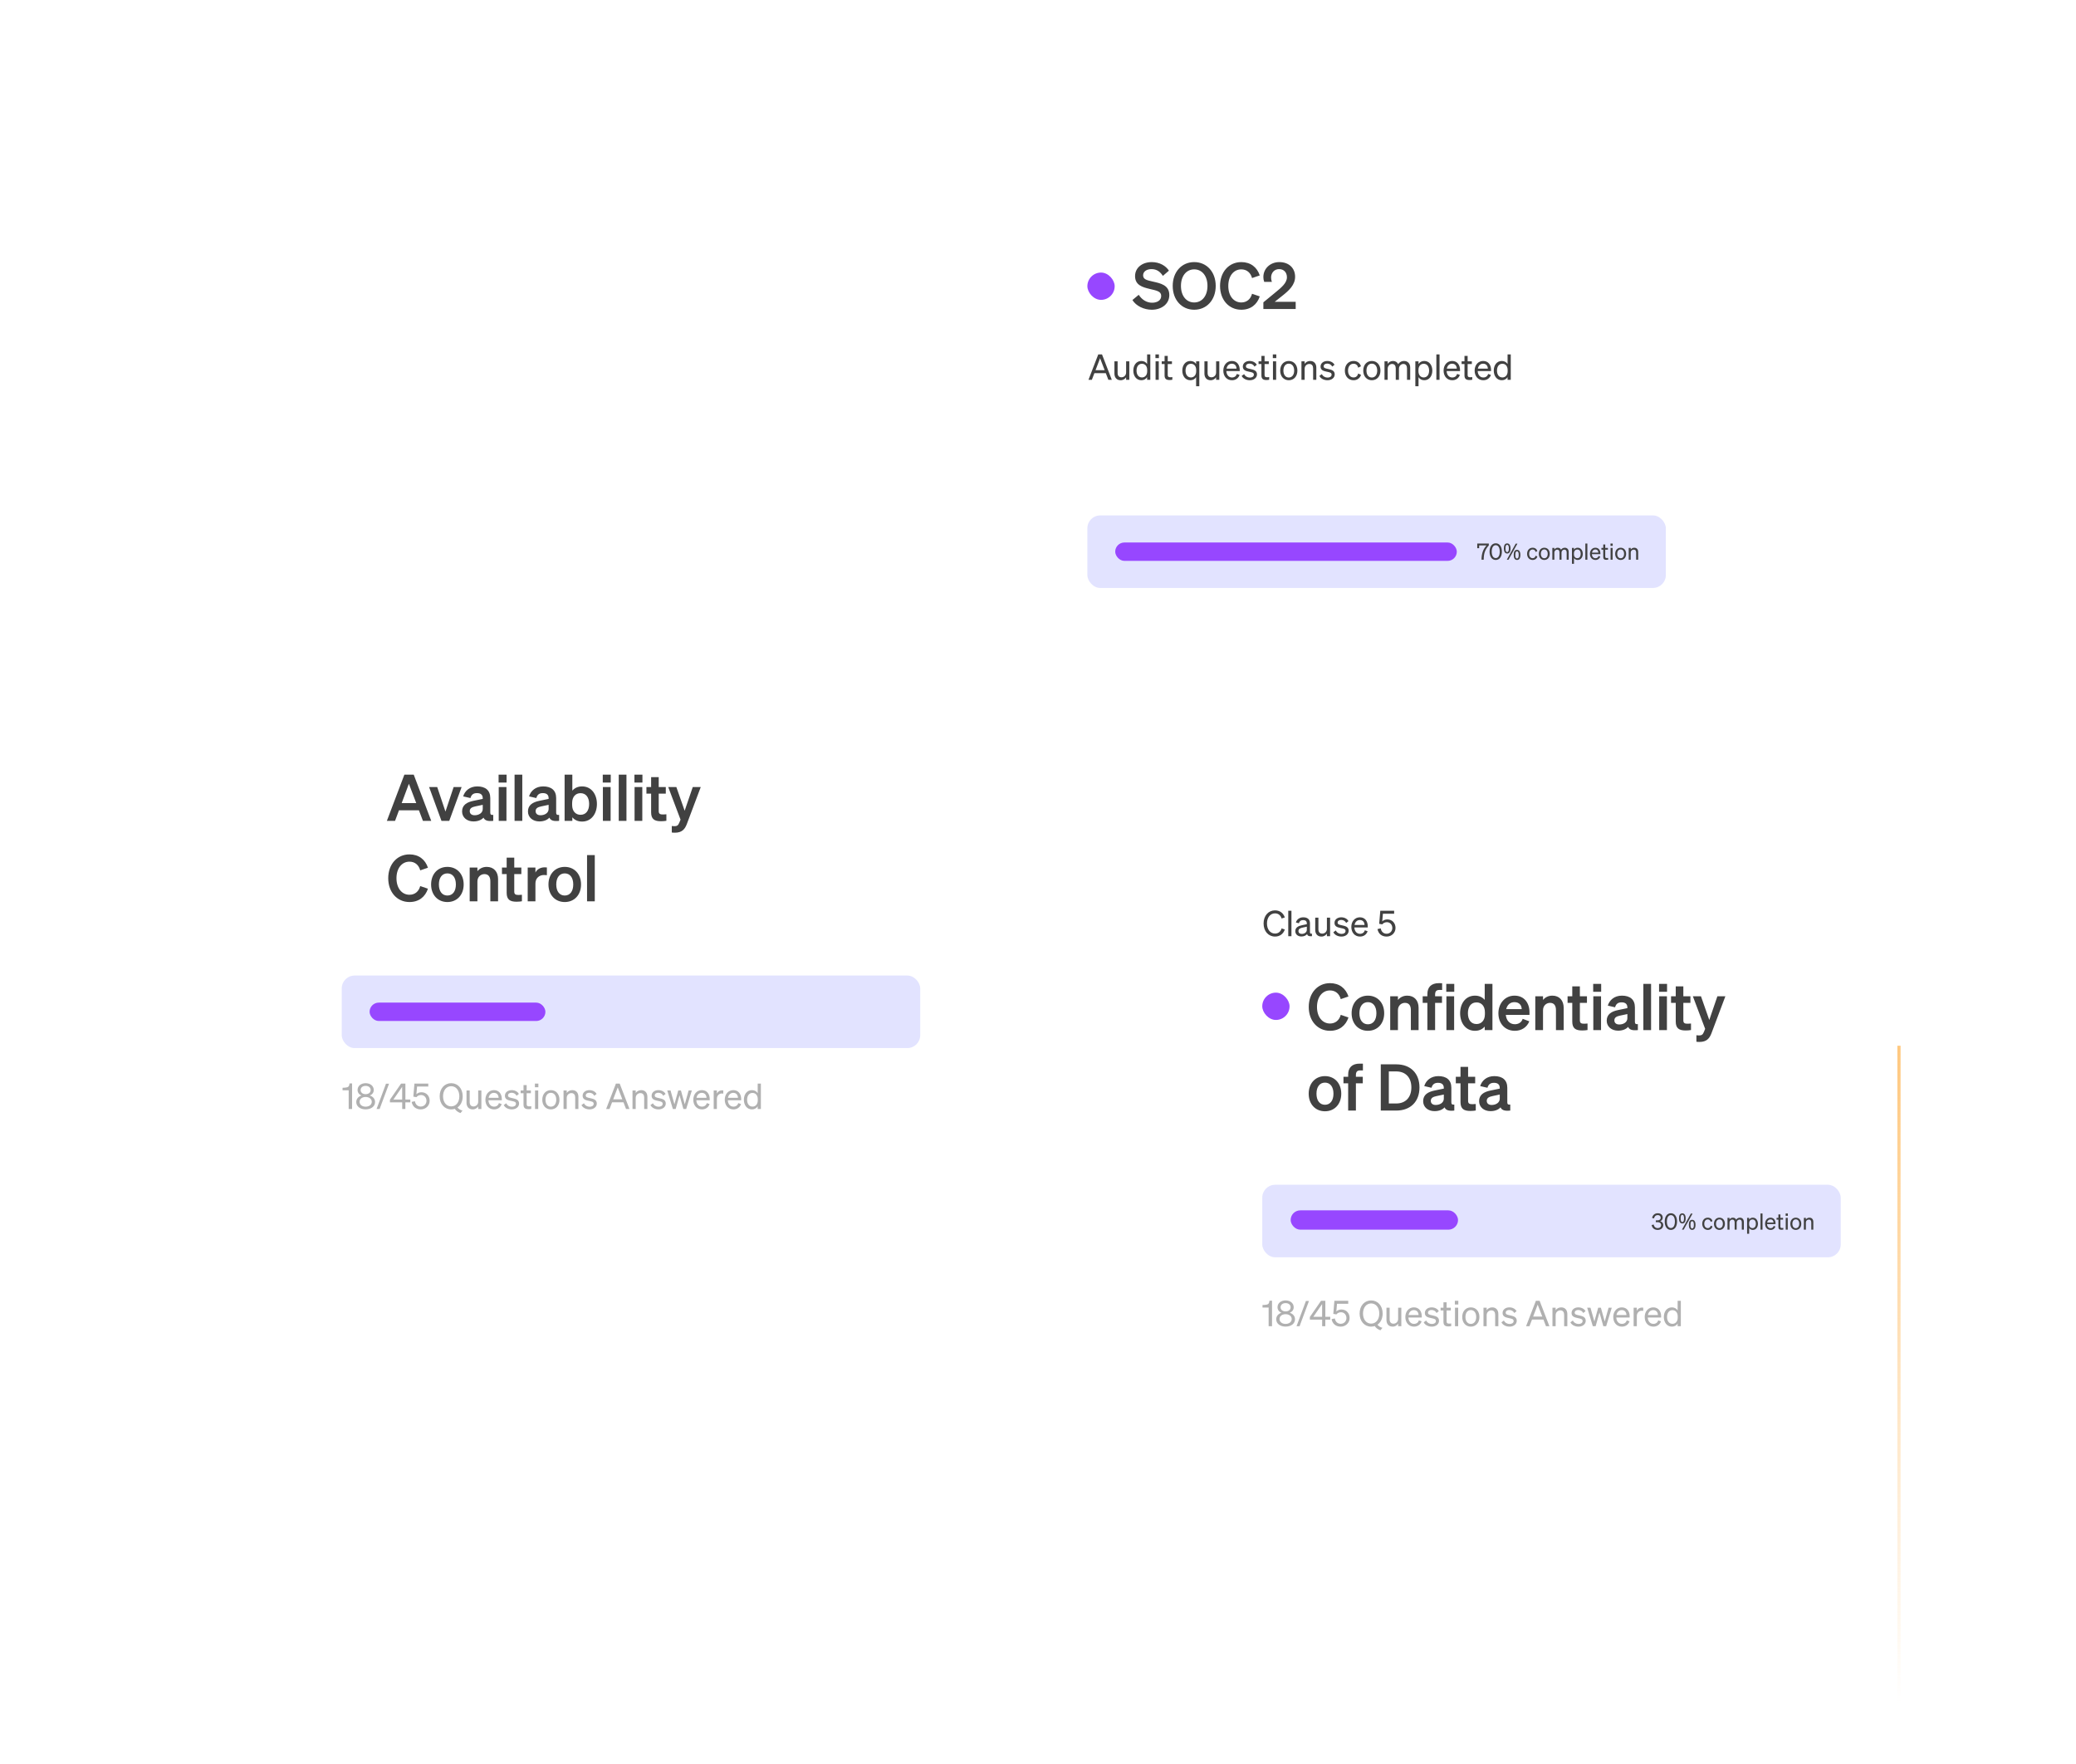 <svg width="645" height="548" viewBox="0 0 645 548" fill="none" xmlns="http://www.w3.org/2000/svg">
<g filter="url(#filter0_d_717_2976)">
<rect x="295" y="35.204" width="208.808" height="173.578" rx="16" fill="white" fill-opacity="0.84" shape-rendering="crispEdges"/>
</g>
<rect x="337.84" y="160.115" width="179.726" height="22.533" rx="4" fill="#E2E3FF"/>
<path d="M461.851 169.436H459.562V170.297H458.974V168.855H462.565V169.436C461.333 170.801 460.976 172.068 460.976 173.881H460.297C460.297 171.928 460.836 170.563 461.851 169.436ZM462.8 171.368C462.8 169.835 463.521 168.778 464.718 168.778C465.908 168.778 466.629 169.835 466.629 171.368C466.629 172.901 465.908 173.958 464.718 173.958C463.521 173.958 462.8 172.901 462.8 171.368ZM463.472 171.368C463.472 172.544 463.899 173.37 464.718 173.37C465.53 173.37 465.964 172.544 465.964 171.368C465.964 170.192 465.53 169.366 464.718 169.366C463.899 169.366 463.472 170.192 463.472 171.368ZM467.75 170.374C467.75 170.75 467.789 171.034 467.869 171.225C467.951 171.415 468.081 171.509 468.259 171.509C468.619 171.509 468.799 171.131 468.799 170.374C468.799 169.622 468.619 169.246 468.259 169.246C468.081 169.246 467.951 169.341 467.869 169.53C467.789 169.717 467.75 169.998 467.75 170.374ZM469.312 170.374C469.312 170.894 469.222 171.287 469.042 171.554C468.864 171.818 468.603 171.95 468.259 171.95C467.935 171.95 467.683 171.814 467.503 171.543C467.326 171.27 467.237 170.88 467.237 170.374C467.237 169.853 467.323 169.462 467.497 169.202C467.672 168.942 467.926 168.812 468.259 168.812C468.594 168.812 468.852 168.948 469.035 169.219C469.219 169.488 469.312 169.873 469.312 170.374ZM470.809 172.377C470.809 172.758 470.848 173.041 470.928 173.228C471.01 173.415 471.14 173.509 471.318 173.509C471.502 173.509 471.638 173.416 471.725 173.232C471.813 173.045 471.858 172.76 471.858 172.377C471.858 171.63 471.678 171.256 471.318 171.256C471.14 171.256 471.01 171.35 470.928 171.536C470.848 171.721 470.809 172.001 470.809 172.377ZM472.371 172.377C472.371 172.895 472.281 173.286 472.101 173.553C471.921 173.817 471.66 173.95 471.318 173.95C470.994 173.95 470.743 173.814 470.562 173.543C470.385 173.269 470.296 172.881 470.296 172.377C470.296 171.855 470.382 171.465 470.556 171.205C470.729 170.945 470.983 170.815 471.318 170.815C471.653 170.815 471.911 170.951 472.094 171.222C472.278 171.491 472.371 171.876 472.371 172.377ZM471.458 168.884L468.686 173.881H468.149L470.921 168.884H471.458ZM475.092 172.054C475.092 172.887 475.54 173.405 476.191 173.405C476.695 173.405 476.996 173.083 477.101 172.628L477.661 172.887C477.486 173.496 476.954 173.958 476.191 173.958C475.169 173.958 474.462 173.181 474.462 172.054C474.462 170.92 475.169 170.15 476.191 170.15C476.954 170.15 477.472 170.591 477.647 171.2L477.101 171.473C476.996 171.025 476.695 170.696 476.191 170.696C475.54 170.696 475.092 171.214 475.092 172.054ZM481.501 172.054C481.501 173.188 480.801 173.958 479.8 173.958C478.799 173.958 478.099 173.188 478.099 172.054C478.099 170.92 478.799 170.15 479.8 170.15C480.801 170.15 481.501 170.92 481.501 172.054ZM478.736 172.054C478.736 172.887 479.156 173.419 479.8 173.419C480.444 173.419 480.864 172.887 480.864 172.054C480.864 171.214 480.444 170.682 479.8 170.682C479.156 170.682 478.736 171.214 478.736 172.054ZM482.932 171.69V173.881H482.302V170.22H482.932V170.717C483.128 170.416 483.478 170.15 483.989 170.15C484.479 170.15 484.822 170.395 485.004 170.773C485.207 170.472 485.599 170.15 486.173 170.15C486.929 170.15 487.384 170.689 487.384 171.466V173.881H486.754V171.634C486.754 171.123 486.544 170.738 486.026 170.738C485.606 170.738 485.158 171.095 485.158 171.69V173.881H484.528V171.634C484.528 171.123 484.318 170.738 483.8 170.738C483.38 170.738 482.932 171.095 482.932 171.69ZM490.164 173.958C489.653 173.958 489.247 173.713 489.03 173.349V175.141H488.4V170.22H489.03V170.752C489.247 170.395 489.653 170.15 490.164 170.15C491.179 170.15 491.76 171.011 491.76 172.054C491.76 173.09 491.179 173.958 490.164 173.958ZM489.016 171.928V172.187C489.016 173.027 489.534 173.405 490.052 173.405C490.738 173.405 491.123 172.838 491.123 172.054C491.123 171.263 490.738 170.703 490.052 170.703C489.534 170.703 489.016 171.074 489.016 171.928ZM493.186 168.855V173.881H492.556V168.855H493.186ZM495.7 173.958C494.685 173.958 493.985 173.181 493.985 172.054C493.985 170.962 494.678 170.15 495.672 170.15C496.694 170.15 497.233 170.927 497.233 171.942V172.152H494.587C494.622 172.922 495.063 173.412 495.7 173.412C496.19 173.412 496.54 173.146 496.652 172.712L497.205 172.908C496.981 173.559 496.428 173.958 495.7 173.958ZM495.665 170.689C495.133 170.689 494.734 171.046 494.622 171.669H496.596C496.582 171.151 496.302 170.689 495.665 170.689ZM498.116 173.006V170.759H497.549V170.22H498.116V169.149H498.739V170.22H499.572V170.759H498.739V172.908C498.739 173.293 498.928 173.363 499.25 173.363C499.397 173.363 499.502 173.356 499.649 173.321V173.86C499.488 173.895 499.306 173.916 499.096 173.916C498.473 173.916 498.116 173.706 498.116 173.006ZM500.369 169.583V168.855H501.055V169.583H500.369ZM501.027 170.22V173.881H500.397V170.22H501.027ZM505.228 172.054C505.228 173.188 504.528 173.958 503.527 173.958C502.526 173.958 501.826 173.188 501.826 172.054C501.826 170.92 502.526 170.15 503.527 170.15C504.528 170.15 505.228 170.92 505.228 172.054ZM502.463 172.054C502.463 172.887 502.883 173.419 503.527 173.419C504.171 173.419 504.591 172.887 504.591 172.054C504.591 171.214 504.171 170.682 503.527 170.682C502.883 170.682 502.463 171.214 502.463 172.054ZM506.029 173.881V170.22H506.659V170.717C506.869 170.416 507.233 170.15 507.751 170.15C508.528 170.15 508.969 170.689 508.969 171.466V173.881H508.339V171.634C508.339 171.123 508.122 170.738 507.576 170.738C507.121 170.738 506.659 171.088 506.659 171.697V173.881H506.029Z" fill="#414141"/>
<rect x="346.492" y="168.526" width="106.129" height="5.71" rx="2.855" fill="#9747FF"/>
<rect x="337.84" y="84.671" width="8.481" height="8.481" rx="4.241" fill="#9747FF"/>
<path d="M351.837 93.2L353.798 91.58C354.798 93.14 356.298 94.04 357.938 94.04C359.558 94.04 360.778 93.3 360.778 91.92C360.778 90.46 359.278 90.26 357.138 89.74C354.978 89.22 352.658 88.58 352.658 85.78C352.658 83.12 354.938 81.42 357.838 81.42C360.298 81.42 362.217 82.58 363.178 84.08L361.298 85.7C360.498 84.46 359.438 83.6 357.758 83.6C356.218 83.6 355.158 84.38 355.158 85.52C355.158 86.78 356.258 87.04 358.198 87.48C360.518 88 363.298 88.54 363.298 91.66C363.298 94.48 360.818 96.22 357.858 96.22C355.398 96.22 352.958 95.04 351.837 93.2ZM364.354 88.82C364.354 84.46 367.154 81.42 371.034 81.42C374.914 81.42 377.714 84.46 377.714 88.82C377.714 93.18 374.914 96.22 371.034 96.22C367.154 96.22 364.354 93.18 364.354 88.82ZM375.154 88.82C375.154 85.7 373.454 83.68 371.034 83.68C368.614 83.68 366.914 85.7 366.914 88.82C366.914 91.94 368.614 93.96 371.034 93.96C373.454 93.96 375.154 91.94 375.154 88.82ZM381.621 88.82C381.621 91.92 383.301 93.96 385.661 93.96C387.341 93.96 388.561 92.94 389.001 91.26L391.401 92.08C390.561 94.62 388.561 96.22 385.661 96.22C381.841 96.22 379.061 93.18 379.061 88.82C379.061 84.46 381.841 81.42 385.661 81.42C388.561 81.42 390.561 83.02 391.401 85.56L389.001 86.38C388.561 84.7 387.341 83.68 385.661 83.68C383.301 83.68 381.621 85.72 381.621 88.82ZM392.521 93.92L396.121 90.96C398.081 89.36 399.841 87.94 399.841 86.14C399.841 84.66 398.921 83.6 397.401 83.6C395.901 83.6 394.921 84.78 394.921 86.2C394.921 86.66 395.001 87.12 395.161 87.56H392.781C392.581 86.98 392.521 86.6 392.521 86.06C392.521 83.36 394.741 81.42 397.461 81.42C400.461 81.42 402.381 83.28 402.381 85.98C402.381 88.52 400.461 90.26 398.441 91.86L396.041 93.76H402.561V96H392.521V93.92Z" fill="#414141"/>
<path d="M341.223 110.102H342.389L345.436 118H344.369L343.566 115.921H340.024L339.232 118H338.176L341.223 110.102ZM341.784 111.29L340.376 114.997H343.214L341.784 111.29ZM350.867 112.247V118H349.877V117.208C349.547 117.692 348.986 118.121 348.172 118.121C346.94 118.121 346.247 117.274 346.247 116.053V112.247H347.237V115.844C347.237 116.658 347.589 117.208 348.436 117.208C349.151 117.208 349.877 116.669 349.877 115.712V112.247H350.867ZM354.623 118.121C353.028 118.121 352.115 116.757 352.115 115.129C352.115 113.49 353.028 112.137 354.623 112.137C355.426 112.137 356.064 112.522 356.405 113.083V110.102H357.395V118H356.405V117.164C356.064 117.736 355.426 118.121 354.623 118.121ZM356.427 114.931C356.427 113.589 355.613 113.006 354.799 113.006C353.721 113.006 353.116 113.886 353.116 115.129C353.116 116.361 353.721 117.252 354.799 117.252C355.613 117.252 356.427 116.658 356.427 115.338V114.931ZM358.987 111.246V110.102H360.065V111.246H358.987ZM360.021 112.247V118H359.031V112.247H360.021ZM361.828 116.625V113.094H360.937V112.247H361.828V110.564H362.807V112.247H364.116V113.094H362.807V116.471C362.807 117.076 363.104 117.186 363.61 117.186C363.841 117.186 364.006 117.175 364.237 117.12V117.967C363.984 118.022 363.698 118.055 363.368 118.055C362.389 118.055 361.828 117.725 361.828 116.625ZM369.844 118.121C368.249 118.121 367.336 116.757 367.336 115.129C367.336 113.49 368.249 112.137 369.844 112.137C370.647 112.137 371.285 112.522 371.626 113.083V112.247H372.616V119.98H371.626V117.164C371.285 117.736 370.647 118.121 369.844 118.121ZM371.648 114.931C371.648 113.589 370.834 113.006 370.02 113.006C368.942 113.006 368.337 113.886 368.337 115.129C368.337 116.361 368.942 117.252 370.02 117.252C370.834 117.252 371.648 116.658 371.648 115.338V114.931ZM378.828 112.247V118H377.838V117.208C377.508 117.692 376.947 118.121 376.133 118.121C374.901 118.121 374.208 117.274 374.208 116.053V112.247H375.198V115.844C375.198 116.658 375.55 117.208 376.397 117.208C377.112 117.208 377.838 116.669 377.838 115.712V112.247H378.828ZM382.771 118.121C381.176 118.121 380.076 116.9 380.076 115.129C380.076 113.413 381.165 112.137 382.727 112.137C384.333 112.137 385.18 113.358 385.18 114.953V115.283H381.022C381.077 116.493 381.77 117.263 382.771 117.263C383.541 117.263 384.091 116.845 384.267 116.163L385.136 116.471C384.784 117.494 383.915 118.121 382.771 118.121ZM382.716 112.984C381.88 112.984 381.253 113.545 381.077 114.524H384.179C384.157 113.71 383.717 112.984 382.716 112.984ZM385.775 116.779L386.545 116.218C386.853 116.889 387.557 117.296 388.305 117.296C388.976 117.296 389.57 117.01 389.57 116.383C389.57 115.756 389.02 115.668 388.074 115.47C387.128 115.261 386.138 115.052 386.138 113.875C386.138 112.852 387.029 112.137 388.25 112.137C389.284 112.137 390.131 112.643 390.472 113.325L389.768 113.886C389.471 113.314 388.932 112.951 388.206 112.951C387.546 112.951 387.106 113.281 387.106 113.798C387.106 114.337 387.612 114.436 388.415 114.612C389.405 114.843 390.538 115.041 390.538 116.295C390.538 117.395 389.537 118.121 388.305 118.121C387.26 118.121 386.215 117.67 385.775 116.779ZM391.917 116.625V113.094H391.026V112.247H391.917V110.564H392.896V112.247H394.205V113.094H392.896V116.471C392.896 117.076 393.193 117.186 393.699 117.186C393.93 117.186 394.095 117.175 394.326 117.12V117.967C394.073 118.022 393.787 118.055 393.457 118.055C392.478 118.055 391.917 117.725 391.917 116.625ZM395.457 111.246V110.102H396.535V111.246H395.457ZM396.491 112.247V118H395.501V112.247H396.491ZM403.093 115.129C403.093 116.911 401.993 118.121 400.42 118.121C398.847 118.121 397.747 116.911 397.747 115.129C397.747 113.347 398.847 112.137 400.42 112.137C401.993 112.137 403.093 113.347 403.093 115.129ZM398.748 115.129C398.748 116.438 399.408 117.274 400.42 117.274C401.432 117.274 402.092 116.438 402.092 115.129C402.092 113.809 401.432 112.973 400.42 112.973C399.408 112.973 398.748 113.809 398.748 115.129ZM404.352 118V112.247H405.342V113.028C405.672 112.555 406.244 112.137 407.058 112.137C408.279 112.137 408.972 112.984 408.972 114.205V118H407.982V114.469C407.982 113.666 407.641 113.061 406.783 113.061C406.068 113.061 405.342 113.611 405.342 114.568V118H404.352ZM409.923 116.779L410.693 116.218C411.001 116.889 411.705 117.296 412.453 117.296C413.124 117.296 413.718 117.01 413.718 116.383C413.718 115.756 413.168 115.668 412.222 115.47C411.276 115.261 410.286 115.052 410.286 113.875C410.286 112.852 411.177 112.137 412.398 112.137C413.432 112.137 414.279 112.643 414.62 113.325L413.916 113.886C413.619 113.314 413.08 112.951 412.354 112.951C411.694 112.951 411.254 113.281 411.254 113.798C411.254 114.337 411.76 114.436 412.563 114.612C413.553 114.843 414.686 115.041 414.686 116.295C414.686 117.395 413.685 118.121 412.453 118.121C411.408 118.121 410.363 117.67 409.923 116.779ZM418.825 115.129C418.825 116.438 419.529 117.252 420.552 117.252C421.344 117.252 421.817 116.746 421.982 116.031L422.862 116.438C422.587 117.395 421.751 118.121 420.552 118.121C418.946 118.121 417.835 116.9 417.835 115.129C417.835 113.347 418.946 112.137 420.552 112.137C421.751 112.137 422.565 112.83 422.84 113.787L421.982 114.216C421.817 113.512 421.344 112.995 420.552 112.995C419.529 112.995 418.825 113.809 418.825 115.129ZM428.896 115.129C428.896 116.911 427.796 118.121 426.223 118.121C424.65 118.121 423.55 116.911 423.55 115.129C423.55 113.347 424.65 112.137 426.223 112.137C427.796 112.137 428.896 113.347 428.896 115.129ZM424.551 115.129C424.551 116.438 425.211 117.274 426.223 117.274C427.235 117.274 427.895 116.438 427.895 115.129C427.895 113.809 427.235 112.973 426.223 112.973C425.211 112.973 424.551 113.809 424.551 115.129ZM431.145 114.557V118H430.155V112.247H431.145V113.028C431.453 112.555 432.003 112.137 432.806 112.137C433.576 112.137 434.115 112.522 434.401 113.116C434.72 112.643 435.336 112.137 436.238 112.137C437.426 112.137 438.141 112.984 438.141 114.205V118H437.151V114.469C437.151 113.666 436.821 113.061 436.007 113.061C435.347 113.061 434.643 113.622 434.643 114.557V118H433.653V114.469C433.653 113.666 433.323 113.061 432.509 113.061C431.849 113.061 431.145 113.622 431.145 114.557ZM442.509 118.121C441.706 118.121 441.068 117.736 440.727 117.164V119.98H439.737V112.247H440.727V113.083C441.068 112.522 441.706 112.137 442.509 112.137C444.104 112.137 445.017 113.49 445.017 115.129C445.017 116.757 444.104 118.121 442.509 118.121ZM440.705 114.931V115.338C440.705 116.658 441.519 117.252 442.333 117.252C443.411 117.252 444.016 116.361 444.016 115.129C444.016 113.886 443.411 113.006 442.333 113.006C441.519 113.006 440.705 113.589 440.705 114.931ZM447.258 110.102V118H446.268V110.102H447.258ZM451.21 118.121C449.615 118.121 448.515 116.9 448.515 115.129C448.515 113.413 449.604 112.137 451.166 112.137C452.772 112.137 453.619 113.358 453.619 114.953V115.283H449.461C449.516 116.493 450.209 117.263 451.21 117.263C451.98 117.263 452.53 116.845 452.706 116.163L453.575 116.471C453.223 117.494 452.354 118.121 451.21 118.121ZM451.155 112.984C450.319 112.984 449.692 113.545 449.516 114.524H452.618C452.596 113.71 452.156 112.984 451.155 112.984ZM455.005 116.625V113.094H454.114V112.247H455.005V110.564H455.984V112.247H457.293V113.094H455.984V116.471C455.984 117.076 456.281 117.186 456.787 117.186C457.018 117.186 457.183 117.175 457.414 117.12V117.967C457.161 118.022 456.875 118.055 456.545 118.055C455.566 118.055 455.005 117.725 455.005 116.625ZM460.856 118.121C459.261 118.121 458.161 116.9 458.161 115.129C458.161 113.413 459.25 112.137 460.812 112.137C462.418 112.137 463.265 113.358 463.265 114.953V115.283H459.107C459.162 116.493 459.855 117.263 460.856 117.263C461.626 117.263 462.176 116.845 462.352 116.163L463.221 116.471C462.869 117.494 462 118.121 460.856 118.121ZM460.801 112.984C459.965 112.984 459.338 113.545 459.162 114.524H462.264C462.242 113.71 461.802 112.984 460.801 112.984ZM466.61 118.121C465.015 118.121 464.102 116.757 464.102 115.129C464.102 113.49 465.015 112.137 466.61 112.137C467.413 112.137 468.051 112.522 468.392 113.083V110.102H469.382V118H468.392V117.164C468.051 117.736 467.413 118.121 466.61 118.121ZM468.414 114.931C468.414 113.589 467.6 113.006 466.786 113.006C465.708 113.006 465.103 113.886 465.103 115.129C465.103 116.361 465.708 117.252 466.786 117.252C467.6 117.252 468.414 116.658 468.414 115.338V114.931Z" fill="#414141"/>
<g filter="url(#filter1_d_717_2976)">
<rect x="361" y="259" width="208.808" height="173.578" rx="16" fill="white" fill-opacity="0.84" shape-rendering="crispEdges"/>
</g>
<rect x="392.178" y="368.053" width="179.726" height="22.533" rx="4" fill="#E2E3FF"/>
<path d="M515.037 382.077C514.078 382.077 513.315 381.552 513.154 380.551L513.805 380.411C513.903 381.111 514.4 381.517 515.03 381.517C515.667 381.517 516.108 381.153 516.108 380.558C516.108 379.963 515.625 379.669 514.988 379.669H514.449V379.102H514.995C515.576 379.102 515.968 378.808 515.968 378.304C515.968 377.786 515.611 377.464 515.037 377.464C514.435 377.464 514.015 377.863 513.903 378.493L513.301 378.374C513.434 377.534 514.085 376.897 515.051 376.897C516.031 376.897 516.598 377.471 516.598 378.269C516.598 378.815 516.248 379.235 515.821 379.375C516.325 379.515 516.759 379.9 516.759 380.593C516.759 381.419 516.08 382.077 515.037 382.077ZM517.217 379.487C517.217 377.954 517.938 376.897 519.135 376.897C520.325 376.897 521.046 377.954 521.046 379.487C521.046 381.02 520.325 382.077 519.135 382.077C517.938 382.077 517.217 381.02 517.217 379.487ZM517.889 379.487C517.889 380.663 518.316 381.489 519.135 381.489C519.947 381.489 520.381 380.663 520.381 379.487C520.381 378.311 519.947 377.485 519.135 377.485C518.316 377.485 517.889 378.311 517.889 379.487ZM522.167 378.493C522.167 378.869 522.207 379.153 522.287 379.344C522.369 379.533 522.499 379.628 522.676 379.628C523.036 379.628 523.216 379.25 523.216 378.493C523.216 377.741 523.036 377.365 522.676 377.365C522.499 377.365 522.369 377.46 522.287 377.649C522.207 377.836 522.167 378.117 522.167 378.493ZM523.729 378.493C523.729 379.013 523.639 379.406 523.459 379.672C523.281 379.937 523.02 380.069 522.676 380.069C522.353 380.069 522.101 379.933 521.921 379.662C521.743 379.389 521.654 378.999 521.654 378.493C521.654 377.971 521.741 377.581 521.914 377.321C522.09 377.061 522.344 376.931 522.676 376.931C523.011 376.931 523.27 377.067 523.452 377.338C523.637 377.607 523.729 377.992 523.729 378.493ZM525.226 380.496C525.226 380.877 525.266 381.16 525.346 381.347C525.428 381.534 525.558 381.627 525.735 381.627C525.92 381.627 526.056 381.535 526.142 381.351C526.231 381.164 526.275 380.879 526.275 380.496C526.275 379.749 526.095 379.375 525.735 379.375C525.558 379.375 525.428 379.468 525.346 379.655C525.266 379.84 525.226 380.12 525.226 380.496ZM526.788 380.496C526.788 381.013 526.698 381.405 526.518 381.672C526.338 381.936 526.077 382.068 525.735 382.068C525.412 382.068 525.16 381.933 524.98 381.662C524.802 381.388 524.713 381 524.713 380.496C524.713 379.974 524.8 379.583 524.973 379.324C525.146 379.064 525.4 378.934 525.735 378.934C526.07 378.934 526.329 379.07 526.511 379.341C526.696 379.61 526.788 379.995 526.788 380.496ZM525.875 377.003L523.104 382H522.567L525.339 377.003H525.875ZM529.509 380.173C529.509 381.006 529.957 381.524 530.608 381.524C531.112 381.524 531.413 381.202 531.518 380.747L532.078 381.006C531.903 381.615 531.371 382.077 530.608 382.077C529.586 382.077 528.879 381.3 528.879 380.173C528.879 379.039 529.586 378.269 530.608 378.269C531.371 378.269 531.889 378.71 532.064 379.319L531.518 379.592C531.413 379.144 531.112 378.815 530.608 378.815C529.957 378.815 529.509 379.333 529.509 380.173ZM535.918 380.173C535.918 381.307 535.218 382.077 534.217 382.077C533.216 382.077 532.516 381.307 532.516 380.173C532.516 379.039 533.216 378.269 534.217 378.269C535.218 378.269 535.918 379.039 535.918 380.173ZM533.153 380.173C533.153 381.006 533.573 381.538 534.217 381.538C534.861 381.538 535.281 381.006 535.281 380.173C535.281 379.333 534.861 378.801 534.217 378.801C533.573 378.801 533.153 379.333 533.153 380.173ZM537.349 379.809V382H536.719V378.339H537.349V378.836C537.545 378.535 537.895 378.269 538.406 378.269C538.896 378.269 539.239 378.514 539.421 378.892C539.624 378.591 540.016 378.269 540.59 378.269C541.346 378.269 541.801 378.808 541.801 379.585V382H541.171V379.753C541.171 379.242 540.961 378.857 540.443 378.857C540.023 378.857 539.575 379.214 539.575 379.809V382H538.945V379.753C538.945 379.242 538.735 378.857 538.217 378.857C537.797 378.857 537.349 379.214 537.349 379.809ZM544.581 382.077C544.07 382.077 543.664 381.832 543.447 381.468V383.26H542.817V378.339H543.447V378.871C543.664 378.514 544.07 378.269 544.581 378.269C545.596 378.269 546.177 379.13 546.177 380.173C546.177 381.209 545.596 382.077 544.581 382.077ZM543.433 380.047V380.306C543.433 381.146 543.951 381.524 544.469 381.524C545.155 381.524 545.54 380.957 545.54 380.173C545.54 379.382 545.155 378.822 544.469 378.822C543.951 378.822 543.433 379.193 543.433 380.047ZM547.603 376.974V382H546.973V376.974H547.603ZM550.118 382.077C549.103 382.077 548.403 381.3 548.403 380.173C548.403 379.081 549.096 378.269 550.09 378.269C551.112 378.269 551.651 379.046 551.651 380.061V380.271H549.005C549.04 381.041 549.481 381.531 550.118 381.531C550.608 381.531 550.958 381.265 551.07 380.831L551.623 381.027C551.399 381.678 550.846 382.077 550.118 382.077ZM550.083 378.808C549.551 378.808 549.152 379.165 549.04 379.788H551.014C551 379.27 550.72 378.808 550.083 378.808ZM552.533 381.125V378.878H551.966V378.339H552.533V377.268H553.156V378.339H553.989V378.878H553.156V381.027C553.156 381.412 553.345 381.482 553.667 381.482C553.814 381.482 553.919 381.475 554.066 381.44V381.979C553.905 382.014 553.723 382.035 553.513 382.035C552.89 382.035 552.533 381.825 552.533 381.125ZM554.786 377.702V376.974H555.472V377.702H554.786ZM555.444 378.339V382H554.814V378.339H555.444ZM559.646 380.173C559.646 381.307 558.946 382.077 557.945 382.077C556.944 382.077 556.244 381.307 556.244 380.173C556.244 379.039 556.944 378.269 557.945 378.269C558.946 378.269 559.646 379.039 559.646 380.173ZM556.881 380.173C556.881 381.006 557.301 381.538 557.945 381.538C558.589 381.538 559.009 381.006 559.009 380.173C559.009 379.333 558.589 378.801 557.945 378.801C557.301 378.801 556.881 379.333 556.881 380.173ZM560.447 382V378.339H561.077V378.836C561.287 378.535 561.651 378.269 562.169 378.269C562.946 378.269 563.387 378.808 563.387 379.585V382H562.757V379.753C562.757 379.242 562.54 378.857 561.994 378.857C561.539 378.857 561.077 379.207 561.077 379.816V382H560.447Z" fill="#414141"/>
<rect x="401" y="376" width="52" height="6" rx="3" fill="#9747FF"/>
<rect x="392.178" y="308.367" width="8.481" height="8.481" rx="4.241" fill="#9747FF"/>
<path d="M409.18 312.82C409.18 315.92 410.86 317.96 413.22 317.96C414.9 317.96 416.12 316.94 416.56 315.26L418.96 316.08C418.12 318.62 416.12 320.22 413.22 320.22C409.4 320.22 406.62 317.18 406.62 312.82C406.62 308.46 409.4 305.42 413.22 305.42C416.12 305.42 418.12 307.02 418.96 309.56L416.56 310.38C416.12 308.7 414.9 307.68 413.22 307.68C410.86 307.68 409.18 309.72 409.18 312.82ZM430.06 314.76C430.06 318.02 427.96 320.22 425 320.22C422.04 320.22 419.94 318.02 419.94 314.76C419.94 311.5 422.04 309.3 425 309.3C427.96 309.3 430.06 311.5 430.06 314.76ZM422.36 314.76C422.36 316.9 423.38 318.2 425 318.2C426.62 318.2 427.64 316.9 427.64 314.76C427.64 312.62 426.62 311.32 425 311.32C423.38 311.32 422.36 312.62 422.36 314.76ZM431.928 320V309.5H434.328V310.62C434.928 309.92 435.868 309.3 437.228 309.3C439.428 309.3 440.748 310.82 440.748 313.08V320H438.348V313.78C438.348 312.48 437.828 311.54 436.508 311.54C435.428 311.54 434.328 312.34 434.328 313.84V320H431.928ZM448.058 305.44V307.54C447.778 307.52 447.638 307.52 447.338 307.52C446.398 307.52 445.878 307.8 445.878 309V309.5H448.018V311.54H445.878V320H443.478V311.54H442.018V309.5H443.478V308.82C443.478 306.64 444.698 305.42 447.058 305.42C447.438 305.42 447.618 305.42 448.058 305.44ZM449.349 308.1V305.64H451.829V308.1H449.349ZM451.789 309.5V320H449.389V309.5H451.789ZM458.271 320.22C455.331 320.22 453.651 317.74 453.651 314.76C453.651 311.78 455.331 309.3 458.271 309.3C459.631 309.3 460.631 309.84 461.291 310.62V305.64H463.691V320H461.291V318.9C460.631 319.68 459.631 320.22 458.271 320.22ZM461.351 314.46C461.351 312.48 460.231 311.4 458.751 311.4C457.011 311.4 456.071 312.76 456.071 314.76C456.071 316.76 457.011 318.12 458.751 318.12C460.231 318.12 461.351 317.02 461.351 315.08V314.46ZM470.645 320.22C467.645 320.22 465.545 318 465.545 314.76C465.545 311.68 467.625 309.3 470.545 309.3C473.585 309.3 475.205 311.6 475.205 314.48V315.28H467.845C468.025 317.08 469.105 318.18 470.645 318.18C471.825 318.18 472.765 317.58 473.085 316.5L475.145 317.28C474.405 319.12 472.745 320.22 470.645 320.22ZM470.525 311.32C469.285 311.32 468.325 312.06 467.965 313.48H472.785C472.765 312.32 472.045 311.32 470.525 311.32ZM477.006 320V309.5H479.406V310.62C480.006 309.92 480.946 309.3 482.306 309.3C484.506 309.3 485.826 310.82 485.826 313.08V320H483.426V313.78C483.426 312.48 482.906 311.54 481.586 311.54C480.506 311.54 479.406 312.34 479.406 313.84V320H477.006ZM488.496 317.36V311.54H487.036V309.5H488.496V306.42H490.856V309.5H493.056V311.54H490.856V316.98C490.856 317.92 491.396 318.02 492.256 318.02C492.656 318.02 492.876 318 493.236 317.96V319.98C492.796 320.06 492.196 320.12 491.576 320.12C489.576 320.12 488.496 319.5 488.496 317.36ZM494.993 308.1V305.64H497.473V308.1H494.993ZM497.433 309.5V320H495.033V309.5H497.433ZM502.735 320.18C500.735 320.18 499.195 318.96 499.195 317.08C499.195 315.08 500.695 314.2 502.715 313.78L505.615 313.18V313C505.615 312 505.095 311.38 503.815 311.38C502.675 311.38 502.075 311.9 501.795 312.92L499.535 312.4C500.055 310.66 501.595 309.3 503.915 309.3C506.435 309.3 507.955 310.5 507.955 312.92V317.44C507.955 318.04 508.215 318.22 508.875 318.14V320C507.135 320.2 506.215 319.86 505.855 319C505.195 319.74 504.095 320.18 502.735 320.18ZM505.615 316.3V315.02L503.355 315.5C502.335 315.72 501.575 316.04 501.575 316.98C501.575 317.8 502.175 318.26 503.095 318.26C504.375 318.26 505.615 317.58 505.615 316.3ZM512.98 305.64V320H510.58V305.64H512.98ZM515.462 308.1V305.64H517.942V308.1H515.462ZM517.902 309.5V320H515.502V309.5H517.902ZM520.644 317.36V311.54H519.184V309.5H520.644V306.42H523.004V309.5H525.204V311.54H523.004V316.98C523.004 317.92 523.544 318.02 524.404 318.02C524.804 318.02 525.024 318 525.384 317.96V319.98C524.944 320.06 524.344 320.12 523.724 320.12C521.724 320.12 520.644 319.5 520.644 317.36ZM531.742 320.98C531.142 322.58 530.222 323.68 528.042 323.68C527.542 323.68 527.402 323.66 527.062 323.62V321.6C527.382 321.64 527.562 321.66 527.862 321.66C528.662 321.66 529.042 321.44 529.382 320.6L529.782 319.62L525.962 309.5H528.482L531.062 316.86L533.582 309.5H536.062L531.742 320.98ZM416.72 339.76C416.72 343.02 414.62 345.22 411.66 345.22C408.7 345.22 406.6 343.02 406.6 339.76C406.6 336.5 408.7 334.3 411.66 334.3C414.62 334.3 416.72 336.5 416.72 339.76ZM409.02 339.76C409.02 341.9 410.04 343.2 411.66 343.2C413.28 343.2 414.3 341.9 414.3 339.76C414.3 337.62 413.28 336.32 411.66 336.32C410.04 336.32 409.02 337.62 409.02 339.76ZM423.448 330.44V332.54C423.168 332.52 423.028 332.52 422.728 332.52C421.788 332.52 421.268 332.8 421.268 334V334.5H423.408V336.54H421.268V345H418.868V336.54H417.408V334.5H418.868V333.82C418.868 331.64 420.088 330.42 422.448 330.42C422.828 330.42 423.008 330.42 423.448 330.44ZM429.001 345V330.64H433.801C438.261 330.64 441.021 333.44 441.021 337.82C441.021 342.2 438.261 345 433.801 345H429.001ZM431.501 342.8H433.801C436.761 342.8 438.501 340.84 438.501 337.82C438.501 334.78 436.761 332.84 433.781 332.84H431.501V342.8ZM445.704 345.18C443.704 345.18 442.164 343.96 442.164 342.08C442.164 340.08 443.664 339.2 445.684 338.78L448.584 338.18V338C448.584 337 448.064 336.38 446.784 336.38C445.644 336.38 445.044 336.9 444.764 337.92L442.504 337.4C443.024 335.66 444.564 334.3 446.884 334.3C449.404 334.3 450.924 335.5 450.924 337.92V342.44C450.924 343.04 451.184 343.22 451.844 343.14V345C450.104 345.2 449.184 344.86 448.824 344C448.164 344.74 447.064 345.18 445.704 345.18ZM448.584 341.3V340.02L446.324 340.5C445.304 340.72 444.544 341.04 444.544 341.98C444.544 342.8 445.144 343.26 446.064 343.26C447.344 343.26 448.584 342.58 448.584 341.3ZM453.769 342.36V336.54H452.309V334.5H453.769V331.42H456.129V334.5H458.329V336.54H456.129V341.98C456.129 342.92 456.669 343.02 457.529 343.02C457.929 343.02 458.149 343 458.509 342.96V344.98C458.069 345.06 457.469 345.12 456.849 345.12C454.849 345.12 453.769 344.5 453.769 342.36ZM463.087 345.18C461.087 345.18 459.547 343.96 459.547 342.08C459.547 340.08 461.047 339.2 463.067 338.78L465.967 338.18V338C465.967 337 465.447 336.38 464.167 336.38C463.027 336.38 462.427 336.9 462.147 337.92L459.887 337.4C460.407 335.66 461.947 334.3 464.267 334.3C466.787 334.3 468.307 335.5 468.307 337.92V342.44C468.307 343.04 468.567 343.22 469.227 343.14V345C467.487 345.2 466.567 344.86 466.207 344C465.547 344.74 464.447 345.18 463.087 345.18ZM465.967 341.3V340.02L463.707 340.5C462.687 340.72 461.927 341.04 461.927 341.98C461.927 342.8 462.527 343.26 463.447 343.26C464.727 343.26 465.967 342.58 465.967 341.3Z" fill="#414141"/>
<path d="M394.42 404.058H395.212V412H394.156V406.192H392.253V405.411L393.1 405.356C394.035 405.29 394.343 404.971 394.42 404.058ZM399.425 403.981C400.866 403.981 401.944 404.828 401.944 406.093C401.944 406.885 401.493 407.501 400.701 407.809C401.647 408.095 402.351 408.821 402.351 409.822C402.351 411.208 401.119 412.11 399.425 412.11C397.742 412.11 396.51 411.208 396.51 409.822C396.51 408.821 397.214 408.095 398.149 407.809C397.368 407.501 396.917 406.885 396.917 406.093C396.917 404.828 397.995 403.981 399.425 403.981ZM399.425 407.391C400.36 407.391 400.987 406.885 400.987 406.104C400.987 405.334 400.36 404.817 399.425 404.817C398.501 404.817 397.863 405.334 397.863 406.104C397.863 406.885 398.501 407.391 399.425 407.391ZM399.425 408.26C398.314 408.26 397.544 408.876 397.544 409.756C397.544 410.658 398.314 411.274 399.425 411.274C400.536 411.274 401.328 410.658 401.328 409.756C401.328 408.876 400.536 408.26 399.425 408.26ZM406.69 404.147L403.768 412H402.817L405.745 404.147H406.69ZM411.764 412H410.785V409.943H406.968V409.118L410.433 404.102H411.775V409.063H413.304V409.943H411.764V412ZM408.046 409.063H410.774V405.114L408.046 409.063ZM415.213 408.326L414.245 408.161L414.586 404.102H418.887V405.026H415.4L415.191 407.413C415.532 407.072 416.071 406.797 416.764 406.797C418.304 406.797 419.316 407.941 419.316 409.437C419.316 410.933 418.139 412.121 416.555 412.121C415.07 412.121 413.992 411.285 413.717 409.789L414.729 409.58C414.894 410.592 415.576 411.241 416.555 411.241C417.556 411.241 418.326 410.471 418.326 409.459C418.326 408.458 417.644 407.655 416.643 407.655C415.983 407.655 415.477 407.952 415.213 408.326ZM422.421 408.051C422.421 405.642 423.939 403.981 426.007 403.981C428.075 403.981 429.582 405.642 429.582 408.051C429.582 409.591 428.966 410.834 427.976 411.516C428.295 411.978 428.9 412.341 429.516 412.495L428.9 413.254C428.196 413.056 427.459 412.517 427.14 411.945C426.788 412.055 426.403 412.121 426.007 412.121C423.939 412.121 422.421 410.46 422.421 408.051ZM428.537 408.051C428.537 406.181 427.492 404.916 426.007 404.916C424.522 404.916 423.477 406.181 423.477 408.051C423.477 409.921 424.522 411.186 426.007 411.186C427.492 411.186 428.537 409.921 428.537 408.051ZM435.385 406.247V412H434.395V411.208C434.065 411.692 433.504 412.121 432.69 412.121C431.458 412.121 430.765 411.274 430.765 410.053V406.247H431.755V409.844C431.755 410.658 432.107 411.208 432.954 411.208C433.669 411.208 434.395 410.669 434.395 409.712V406.247H435.385ZM439.328 412.121C437.733 412.121 436.633 410.9 436.633 409.129C436.633 407.413 437.722 406.137 439.284 406.137C440.89 406.137 441.737 407.358 441.737 408.953V409.283H437.579C437.634 410.493 438.327 411.263 439.328 411.263C440.098 411.263 440.648 410.845 440.824 410.163L441.693 410.471C441.341 411.494 440.472 412.121 439.328 412.121ZM439.273 406.984C438.437 406.984 437.81 407.545 437.634 408.524H440.736C440.714 407.71 440.274 406.984 439.273 406.984ZM442.332 410.779L443.102 410.218C443.41 410.889 444.114 411.296 444.862 411.296C445.533 411.296 446.127 411.01 446.127 410.383C446.127 409.756 445.577 409.668 444.631 409.47C443.685 409.261 442.695 409.052 442.695 407.875C442.695 406.852 443.586 406.137 444.807 406.137C445.841 406.137 446.688 406.643 447.029 407.325L446.325 407.886C446.028 407.314 445.489 406.951 444.763 406.951C444.103 406.951 443.663 407.281 443.663 407.798C443.663 408.337 444.169 408.436 444.972 408.612C445.962 408.843 447.095 409.041 447.095 410.295C447.095 411.395 446.094 412.121 444.862 412.121C443.817 412.121 442.772 411.67 442.332 410.779ZM448.473 410.625V407.094H447.582V406.247H448.473V404.564H449.452V406.247H450.761V407.094H449.452V410.471C449.452 411.076 449.749 411.186 450.255 411.186C450.486 411.186 450.651 411.175 450.882 411.12V411.967C450.629 412.022 450.343 412.055 450.013 412.055C449.034 412.055 448.473 411.725 448.473 410.625ZM452.013 405.246V404.102H453.091V405.246H452.013ZM453.047 406.247V412H452.057V406.247H453.047ZM459.65 409.129C459.65 410.911 458.55 412.121 456.977 412.121C455.404 412.121 454.304 410.911 454.304 409.129C454.304 407.347 455.404 406.137 456.977 406.137C458.55 406.137 459.65 407.347 459.65 409.129ZM455.305 409.129C455.305 410.438 455.965 411.274 456.977 411.274C457.989 411.274 458.649 410.438 458.649 409.129C458.649 407.809 457.989 406.973 456.977 406.973C455.965 406.973 455.305 407.809 455.305 409.129ZM460.909 412V406.247H461.899V407.028C462.229 406.555 462.801 406.137 463.615 406.137C464.836 406.137 465.529 406.984 465.529 408.205V412H464.539V408.469C464.539 407.666 464.198 407.061 463.34 407.061C462.625 407.061 461.899 407.611 461.899 408.568V412H460.909ZM466.48 410.779L467.25 410.218C467.558 410.889 468.262 411.296 469.01 411.296C469.681 411.296 470.275 411.01 470.275 410.383C470.275 409.756 469.725 409.668 468.779 409.47C467.833 409.261 466.843 409.052 466.843 407.875C466.843 406.852 467.734 406.137 468.955 406.137C469.989 406.137 470.836 406.643 471.177 407.325L470.473 407.886C470.176 407.314 469.637 406.951 468.911 406.951C468.251 406.951 467.811 407.281 467.811 407.798C467.811 408.337 468.317 408.436 469.12 408.612C470.11 408.843 471.243 409.041 471.243 410.295C471.243 411.395 470.242 412.121 469.01 412.121C467.965 412.121 466.92 411.67 466.48 410.779ZM477.186 404.102H478.352L481.399 412H480.332L479.529 409.921H475.987L475.195 412H474.139L477.186 404.102ZM477.747 405.29L476.339 408.997H479.177L477.747 405.29ZM482.34 412V406.247H483.33V407.028C483.66 406.555 484.232 406.137 485.046 406.137C486.267 406.137 486.96 406.984 486.96 408.205V412H485.97V408.469C485.97 407.666 485.629 407.061 484.771 407.061C484.056 407.061 483.33 407.611 483.33 408.568V412H482.34ZM487.911 410.779L488.681 410.218C488.989 410.889 489.693 411.296 490.441 411.296C491.112 411.296 491.706 411.01 491.706 410.383C491.706 409.756 491.156 409.668 490.21 409.47C489.264 409.261 488.274 409.052 488.274 407.875C488.274 406.852 489.165 406.137 490.386 406.137C491.42 406.137 492.267 406.643 492.608 407.325L491.904 407.886C491.607 407.314 491.068 406.951 490.342 406.951C489.682 406.951 489.242 407.281 489.242 407.798C489.242 408.337 489.748 408.436 490.551 408.612C491.541 408.843 492.674 409.041 492.674 410.295C492.674 411.395 491.673 412.121 490.441 412.121C489.396 412.121 488.351 411.67 487.911 410.779ZM496.551 406.247H497.387L498.575 410.537L499.774 406.247H500.764L499.015 412H498.146L496.947 407.732L495.748 412H494.879L493.13 406.247H494.153L495.363 410.526L496.551 406.247ZM503.921 412.121C502.326 412.121 501.226 410.9 501.226 409.129C501.226 407.413 502.315 406.137 503.877 406.137C505.483 406.137 506.33 407.358 506.33 408.953V409.283H502.172C502.227 410.493 502.92 411.263 503.921 411.263C504.691 411.263 505.241 410.845 505.417 410.163L506.286 410.471C505.934 411.494 505.065 412.121 503.921 412.121ZM503.866 406.984C503.03 406.984 502.403 407.545 502.227 408.524H505.329C505.307 407.71 504.867 406.984 503.866 406.984ZM510.543 406.225V407.226C510.378 407.193 510.246 407.182 510.059 407.182C509.223 407.182 508.552 407.842 508.552 408.854V412H507.562V406.247H508.552V407.226C508.805 406.643 509.366 406.203 510.147 406.203C510.301 406.203 510.444 406.214 510.543 406.225ZM513.696 412.121C512.101 412.121 511.001 410.9 511.001 409.129C511.001 407.413 512.09 406.137 513.652 406.137C515.258 406.137 516.105 407.358 516.105 408.953V409.283H511.947C512.002 410.493 512.695 411.263 513.696 411.263C514.466 411.263 515.016 410.845 515.192 410.163L516.061 410.471C515.709 411.494 514.84 412.121 513.696 412.121ZM513.641 406.984C512.805 406.984 512.178 407.545 512.002 408.524H515.104C515.082 407.71 514.642 406.984 513.641 406.984ZM519.45 412.121C517.855 412.121 516.942 410.757 516.942 409.129C516.942 407.49 517.855 406.137 519.45 406.137C520.253 406.137 520.891 406.522 521.232 407.083V404.102H522.222V412H521.232V411.164C520.891 411.736 520.253 412.121 519.45 412.121ZM521.254 408.931C521.254 407.589 520.44 407.006 519.626 407.006C518.548 407.006 517.943 407.886 517.943 409.129C517.943 410.361 518.548 411.252 519.626 411.252C520.44 411.252 521.254 410.658 521.254 409.338V408.931Z" fill="#B0B0B0"/>
<path d="M393.641 286.877C393.641 288.747 394.675 290.012 396.138 290.012C397.161 290.012 397.898 289.418 398.184 288.417L399.185 288.747C398.723 290.111 397.645 290.947 396.138 290.947C394.092 290.947 392.585 289.286 392.585 286.877C392.585 284.468 394.092 282.807 396.138 282.807C397.645 282.807 398.723 283.643 399.185 285.007L398.184 285.337C397.898 284.336 397.161 283.742 396.138 283.742C394.675 283.742 393.641 285.007 393.641 286.877ZM401.244 282.928V290.826H400.254V282.928H401.244ZM404.338 290.925C403.293 290.925 402.446 290.309 402.446 289.275C402.446 288.131 403.337 287.658 404.624 287.394L406.021 287.108V286.866C406.021 286.206 405.658 285.832 404.888 285.832C404.162 285.832 403.733 286.173 403.557 286.811L402.622 286.569C402.897 285.634 403.744 284.963 404.921 284.963C406.208 284.963 407 285.59 407 286.822V289.627C407 290.001 407.231 290.122 407.616 290.034V290.826C406.736 290.936 406.23 290.727 406.109 290.177C405.757 290.628 405.119 290.925 404.338 290.925ZM406.021 288.868V287.878L404.899 288.12C404.019 288.296 403.425 288.538 403.425 289.231C403.425 289.792 403.832 290.122 404.459 290.122C405.306 290.122 406.021 289.605 406.021 288.868ZM413.252 285.073V290.826H412.262V290.034C411.932 290.518 411.371 290.947 410.557 290.947C409.325 290.947 408.632 290.1 408.632 288.879V285.073H409.622V288.67C409.622 289.484 409.974 290.034 410.821 290.034C411.536 290.034 412.262 289.495 412.262 288.538V285.073H413.252ZM414.258 289.605L415.028 289.044C415.336 289.715 416.04 290.122 416.788 290.122C417.459 290.122 418.053 289.836 418.053 289.209C418.053 288.582 417.503 288.494 416.557 288.296C415.611 288.087 414.621 287.878 414.621 286.701C414.621 285.678 415.512 284.963 416.733 284.963C417.767 284.963 418.614 285.469 418.955 286.151L418.251 286.712C417.954 286.14 417.415 285.777 416.689 285.777C416.029 285.777 415.589 286.107 415.589 286.624C415.589 287.163 416.095 287.262 416.898 287.438C417.888 287.669 419.021 287.867 419.021 289.121C419.021 290.221 418.02 290.947 416.788 290.947C415.743 290.947 414.698 290.496 414.258 289.605ZM422.544 290.947C420.949 290.947 419.849 289.726 419.849 287.955C419.849 286.239 420.938 284.963 422.5 284.963C424.106 284.963 424.953 286.184 424.953 287.779V288.109H420.795C420.85 289.319 421.543 290.089 422.544 290.089C423.314 290.089 423.864 289.671 424.04 288.989L424.909 289.297C424.557 290.32 423.688 290.947 422.544 290.947ZM422.489 285.81C421.653 285.81 421.026 286.371 420.85 287.35H423.952C423.93 286.536 423.49 285.81 422.489 285.81ZM429.474 287.152L428.506 286.987L428.847 282.928H433.148V283.852H429.661L429.452 286.239C429.793 285.898 430.332 285.623 431.025 285.623C432.565 285.623 433.577 286.767 433.577 288.263C433.577 289.759 432.4 290.947 430.816 290.947C429.331 290.947 428.253 290.111 427.978 288.615L428.99 288.406C429.155 289.418 429.837 290.067 430.816 290.067C431.817 290.067 432.587 289.297 432.587 288.285C432.587 287.284 431.905 286.481 430.904 286.481C430.244 286.481 429.738 286.778 429.474 287.152Z" fill="#414141"/>
<g filter="url(#filter2_d_717_2976)">
<rect x="75" y="194" width="208.808" height="173.578" rx="16" fill="white" fill-opacity="0.84" shape-rendering="crispEdges"/>
</g>
<rect x="106.178" y="303.053" width="179.726" height="22.533" rx="4" fill="#E2E3FF"/>
<rect x="114.831" y="311.464" width="54.624" height="5.71" rx="2.855" fill="#9747FF"/>
<path d="M125.64 240.64H128.54L133.98 255H131.4L130.16 251.72H123.96L122.74 255H120.2L125.64 240.64ZM127.04 243.48L124.8 249.48H129.32L127.04 243.48ZM139.581 255H137.161L133.321 244.5H135.841L138.401 252.12L140.941 244.5H143.421L139.581 255ZM147.106 255.18C145.106 255.18 143.566 253.96 143.566 252.08C143.566 250.08 145.066 249.2 147.086 248.78L149.986 248.18V248C149.986 247 149.466 246.38 148.186 246.38C147.046 246.38 146.446 246.9 146.166 247.92L143.906 247.4C144.426 245.66 145.966 244.3 148.286 244.3C150.806 244.3 152.326 245.5 152.326 247.92V252.44C152.326 253.04 152.586 253.22 153.246 253.14V255C151.506 255.2 150.586 254.86 150.226 254C149.566 254.74 148.466 255.18 147.106 255.18ZM149.986 251.3V250.02L147.726 250.5C146.706 250.72 145.946 251.04 145.946 251.98C145.946 252.8 146.546 253.26 147.466 253.26C148.746 253.26 149.986 252.58 149.986 251.3ZM154.911 243.1V240.64H157.391V243.1H154.911ZM157.351 244.5V255H154.951V244.5H157.351ZM162.273 240.64V255H159.873V240.64H162.273ZM167.575 255.18C165.575 255.18 164.035 253.96 164.035 252.08C164.035 250.08 165.535 249.2 167.555 248.78L170.455 248.18V248C170.455 247 169.935 246.38 168.655 246.38C167.515 246.38 166.915 246.9 166.635 247.92L164.375 247.4C164.895 245.66 166.435 244.3 168.755 244.3C171.275 244.3 172.795 245.5 172.795 247.92V252.44C172.795 253.04 173.055 253.22 173.715 253.14V255C171.975 255.2 171.055 254.86 170.695 254C170.035 254.74 168.935 255.18 167.575 255.18ZM170.455 251.3V250.02L168.195 250.5C167.175 250.72 166.415 251.04 166.415 251.98C166.415 252.8 167.015 253.26 167.935 253.26C169.215 253.26 170.455 252.58 170.455 251.3ZM180.84 255.22C179.48 255.22 178.48 254.68 177.82 253.9V255H175.42V240.64H177.82V245.62C178.48 244.84 179.48 244.3 180.84 244.3C183.78 244.3 185.46 246.78 185.46 249.76C185.46 252.74 183.78 255.22 180.84 255.22ZM177.76 249.46V250.08C177.76 252.02 178.88 253.12 180.36 253.12C182.1 253.12 183.04 251.76 183.04 249.76C183.04 247.76 182.1 246.4 180.36 246.4C178.88 246.4 177.76 247.48 177.76 249.46ZM187.275 243.1V240.64H189.755V243.1H187.275ZM189.715 244.5V255H187.315V244.5H189.715ZM194.637 240.64V255H192.237V240.64H194.637ZM197.118 243.1V240.64H199.598V243.1H197.118ZM199.558 244.5V255H197.158V244.5H199.558ZM202.3 252.36V246.54H200.84V244.5H202.3V241.42H204.66V244.5H206.86V246.54H204.66V251.98C204.66 252.92 205.2 253.02 206.06 253.02C206.46 253.02 206.68 253 207.04 252.96V254.98C206.6 255.06 206 255.12 205.38 255.12C203.38 255.12 202.3 254.5 202.3 252.36ZM213.398 255.98C212.798 257.58 211.878 258.68 209.698 258.68C209.198 258.68 209.058 258.66 208.718 258.62V256.6C209.038 256.64 209.218 256.66 209.518 256.66C210.318 256.66 210.698 256.44 211.038 255.6L211.438 254.62L207.618 244.5H210.138L212.718 251.86L215.238 244.5H217.718L213.398 255.98ZM123.18 272.82C123.18 275.92 124.86 277.96 127.22 277.96C128.9 277.96 130.12 276.94 130.56 275.26L132.96 276.08C132.12 278.62 130.12 280.22 127.22 280.22C123.4 280.22 120.62 277.18 120.62 272.82C120.62 268.46 123.4 265.42 127.22 265.42C130.12 265.42 132.12 267.02 132.96 269.56L130.56 270.38C130.12 268.7 128.9 267.68 127.22 267.68C124.86 267.68 123.18 269.72 123.18 272.82ZM144.06 274.76C144.06 278.02 141.96 280.22 139 280.22C136.04 280.22 133.94 278.02 133.94 274.76C133.94 271.5 136.04 269.3 139 269.3C141.96 269.3 144.06 271.5 144.06 274.76ZM136.36 274.76C136.36 276.9 137.38 278.2 139 278.2C140.62 278.2 141.64 276.9 141.64 274.76C141.64 272.62 140.62 271.32 139 271.32C137.38 271.32 136.36 272.62 136.36 274.76ZM145.928 280V269.5H148.328V270.62C148.928 269.92 149.868 269.3 151.228 269.3C153.428 269.3 154.748 270.82 154.748 273.08V280H152.348V273.78C152.348 272.48 151.828 271.54 150.508 271.54C149.428 271.54 148.328 272.34 148.328 273.84V280H145.928ZM157.418 277.36V271.54H155.958V269.5H157.418V266.42H159.778V269.5H161.978V271.54H159.778V276.98C159.778 277.92 160.318 278.02 161.178 278.02C161.578 278.02 161.798 278 162.158 277.96V279.98C161.718 280.06 161.118 280.12 160.498 280.12C158.498 280.12 157.418 279.5 157.418 277.36ZM169.915 269.48V271.88C169.615 271.84 169.375 271.82 169.035 271.82C167.515 271.82 166.355 272.8 166.355 274.48V280H163.955V269.5H166.355V271.06C166.815 270.08 167.895 269.44 169.235 269.44C169.515 269.44 169.735 269.46 169.915 269.48ZM180.525 274.76C180.525 278.02 178.425 280.22 175.465 280.22C172.505 280.22 170.405 278.02 170.405 274.76C170.405 271.5 172.505 269.3 175.465 269.3C178.425 269.3 180.525 271.5 180.525 274.76ZM172.825 274.76C172.825 276.9 173.845 278.2 175.465 278.2C177.085 278.2 178.105 276.9 178.105 274.76C178.105 272.62 177.085 271.32 175.465 271.32C173.845 271.32 172.825 272.62 172.825 274.76ZM184.793 265.64V280H182.393V265.64H184.793Z" fill="#414141"/>
<path d="M108.598 336.573H109.39V344.515H108.334V338.707H106.431V337.926L107.278 337.871C108.213 337.805 108.521 337.486 108.598 336.573ZM113.603 336.496C115.044 336.496 116.122 337.343 116.122 338.608C116.122 339.4 115.671 340.016 114.879 340.324C115.825 340.61 116.529 341.336 116.529 342.337C116.529 343.723 115.297 344.625 113.603 344.625C111.92 344.625 110.688 343.723 110.688 342.337C110.688 341.336 111.392 340.61 112.327 340.324C111.546 340.016 111.095 339.4 111.095 338.608C111.095 337.343 112.173 336.496 113.603 336.496ZM113.603 339.906C114.538 339.906 115.165 339.4 115.165 338.619C115.165 337.849 114.538 337.332 113.603 337.332C112.679 337.332 112.041 337.849 112.041 338.619C112.041 339.4 112.679 339.906 113.603 339.906ZM113.603 340.775C112.492 340.775 111.722 341.391 111.722 342.271C111.722 343.173 112.492 343.789 113.603 343.789C114.714 343.789 115.506 343.173 115.506 342.271C115.506 341.391 114.714 340.775 113.603 340.775ZM120.868 336.662L117.946 344.515H116.996L119.923 336.662H120.868ZM125.942 344.515H124.963V342.458H121.146V341.633L124.611 336.617H125.953V341.578H127.482V342.458H125.942V344.515ZM122.224 341.578H124.952V337.629L122.224 341.578ZM129.391 340.841L128.423 340.676L128.764 336.617H133.065V337.541H129.578L129.369 339.928C129.71 339.587 130.249 339.312 130.942 339.312C132.482 339.312 133.494 340.456 133.494 341.952C133.494 343.448 132.317 344.636 130.733 344.636C129.248 344.636 128.17 343.8 127.895 342.304L128.907 342.095C129.072 343.107 129.754 343.756 130.733 343.756C131.734 343.756 132.504 342.986 132.504 341.974C132.504 340.973 131.822 340.17 130.821 340.17C130.161 340.17 129.655 340.467 129.391 340.841ZM136.599 340.566C136.599 338.157 138.117 336.496 140.185 336.496C142.253 336.496 143.76 338.157 143.76 340.566C143.76 342.106 143.144 343.349 142.154 344.031C142.473 344.493 143.078 344.856 143.694 345.01L143.078 345.769C142.374 345.571 141.637 345.032 141.318 344.46C140.966 344.57 140.581 344.636 140.185 344.636C138.117 344.636 136.599 342.975 136.599 340.566ZM142.715 340.566C142.715 338.696 141.67 337.431 140.185 337.431C138.7 337.431 137.655 338.696 137.655 340.566C137.655 342.436 138.7 343.701 140.185 343.701C141.67 343.701 142.715 342.436 142.715 340.566ZM149.563 338.762V344.515H148.573V343.723C148.243 344.207 147.682 344.636 146.868 344.636C145.636 344.636 144.943 343.789 144.943 342.568V338.762H145.933V342.359C145.933 343.173 146.285 343.723 147.132 343.723C147.847 343.723 148.573 343.184 148.573 342.227V338.762H149.563ZM153.506 344.636C151.911 344.636 150.811 343.415 150.811 341.644C150.811 339.928 151.9 338.652 153.462 338.652C155.068 338.652 155.915 339.873 155.915 341.468V341.798H151.757C151.812 343.008 152.505 343.778 153.506 343.778C154.276 343.778 154.826 343.36 155.002 342.678L155.871 342.986C155.519 344.009 154.65 344.636 153.506 344.636ZM153.451 339.499C152.615 339.499 151.988 340.06 151.812 341.039H154.914C154.892 340.225 154.452 339.499 153.451 339.499ZM156.51 343.294L157.28 342.733C157.588 343.404 158.292 343.811 159.04 343.811C159.711 343.811 160.305 343.525 160.305 342.898C160.305 342.271 159.755 342.183 158.809 341.985C157.863 341.776 156.873 341.567 156.873 340.39C156.873 339.367 157.764 338.652 158.985 338.652C160.019 338.652 160.866 339.158 161.207 339.84L160.503 340.401C160.206 339.829 159.667 339.466 158.941 339.466C158.281 339.466 157.841 339.796 157.841 340.313C157.841 340.852 158.347 340.951 159.15 341.127C160.14 341.358 161.273 341.556 161.273 342.81C161.273 343.91 160.272 344.636 159.04 344.636C157.995 344.636 156.95 344.185 156.51 343.294ZM162.651 343.14V339.609H161.76V338.762H162.651V337.079H163.63V338.762H164.939V339.609H163.63V342.986C163.63 343.591 163.927 343.701 164.433 343.701C164.664 343.701 164.829 343.69 165.06 343.635V344.482C164.807 344.537 164.521 344.57 164.191 344.57C163.212 344.57 162.651 344.24 162.651 343.14ZM166.192 337.761V336.617H167.27V337.761H166.192ZM167.226 338.762V344.515H166.236V338.762H167.226ZM173.828 341.644C173.828 343.426 172.728 344.636 171.155 344.636C169.582 344.636 168.482 343.426 168.482 341.644C168.482 339.862 169.582 338.652 171.155 338.652C172.728 338.652 173.828 339.862 173.828 341.644ZM169.483 341.644C169.483 342.953 170.143 343.789 171.155 343.789C172.167 343.789 172.827 342.953 172.827 341.644C172.827 340.324 172.167 339.488 171.155 339.488C170.143 339.488 169.483 340.324 169.483 341.644ZM175.087 344.515V338.762H176.077V339.543C176.407 339.07 176.979 338.652 177.793 338.652C179.014 338.652 179.707 339.499 179.707 340.72V344.515H178.717V340.984C178.717 340.181 178.376 339.576 177.518 339.576C176.803 339.576 176.077 340.126 176.077 341.083V344.515H175.087ZM180.658 343.294L181.428 342.733C181.736 343.404 182.44 343.811 183.188 343.811C183.859 343.811 184.453 343.525 184.453 342.898C184.453 342.271 183.903 342.183 182.957 341.985C182.011 341.776 181.021 341.567 181.021 340.39C181.021 339.367 181.912 338.652 183.133 338.652C184.167 338.652 185.014 339.158 185.355 339.84L184.651 340.401C184.354 339.829 183.815 339.466 183.089 339.466C182.429 339.466 181.989 339.796 181.989 340.313C181.989 340.852 182.495 340.951 183.298 341.127C184.288 341.358 185.421 341.556 185.421 342.81C185.421 343.91 184.42 344.636 183.188 344.636C182.143 344.636 181.098 344.185 180.658 343.294ZM191.364 336.617H192.53L195.577 344.515H194.51L193.707 342.436H190.165L189.373 344.515H188.317L191.364 336.617ZM191.925 337.805L190.517 341.512H193.355L191.925 337.805ZM196.518 344.515V338.762H197.508V339.543C197.838 339.07 198.41 338.652 199.224 338.652C200.445 338.652 201.138 339.499 201.138 340.72V344.515H200.148V340.984C200.148 340.181 199.807 339.576 198.949 339.576C198.234 339.576 197.508 340.126 197.508 341.083V344.515H196.518ZM202.089 343.294L202.859 342.733C203.167 343.404 203.871 343.811 204.619 343.811C205.29 343.811 205.884 343.525 205.884 342.898C205.884 342.271 205.334 342.183 204.388 341.985C203.442 341.776 202.452 341.567 202.452 340.39C202.452 339.367 203.343 338.652 204.564 338.652C205.598 338.652 206.445 339.158 206.786 339.84L206.082 340.401C205.785 339.829 205.246 339.466 204.52 339.466C203.86 339.466 203.42 339.796 203.42 340.313C203.42 340.852 203.926 340.951 204.729 341.127C205.719 341.358 206.852 341.556 206.852 342.81C206.852 343.91 205.851 344.636 204.619 344.636C203.574 344.636 202.529 344.185 202.089 343.294ZM210.73 338.762H211.566L212.754 343.052L213.953 338.762H214.943L213.194 344.515H212.325L211.126 340.247L209.927 344.515H209.058L207.309 338.762H208.332L209.542 343.041L210.73 338.762ZM218.099 344.636C216.504 344.636 215.404 343.415 215.404 341.644C215.404 339.928 216.493 338.652 218.055 338.652C219.661 338.652 220.508 339.873 220.508 341.468V341.798H216.35C216.405 343.008 217.098 343.778 218.099 343.778C218.869 343.778 219.419 343.36 219.595 342.678L220.464 342.986C220.112 344.009 219.243 344.636 218.099 344.636ZM218.044 339.499C217.208 339.499 216.581 340.06 216.405 341.039H219.507C219.485 340.225 219.045 339.499 218.044 339.499ZM224.722 338.74V339.741C224.557 339.708 224.425 339.697 224.238 339.697C223.402 339.697 222.731 340.357 222.731 341.369V344.515H221.741V338.762H222.731V339.741C222.984 339.158 223.545 338.718 224.326 338.718C224.48 338.718 224.623 338.729 224.722 338.74ZM227.874 344.636C226.279 344.636 225.179 343.415 225.179 341.644C225.179 339.928 226.268 338.652 227.83 338.652C229.436 338.652 230.283 339.873 230.283 341.468V341.798H226.125C226.18 343.008 226.873 343.778 227.874 343.778C228.644 343.778 229.194 343.36 229.37 342.678L230.239 342.986C229.887 344.009 229.018 344.636 227.874 344.636ZM227.819 339.499C226.983 339.499 226.356 340.06 226.18 341.039H229.282C229.26 340.225 228.82 339.499 227.819 339.499ZM233.628 344.636C232.033 344.636 231.12 343.272 231.12 341.644C231.12 340.005 232.033 338.652 233.628 338.652C234.431 338.652 235.069 339.037 235.41 339.598V336.617H236.4V344.515H235.41V343.679C235.069 344.251 234.431 344.636 233.628 344.636ZM235.432 341.446C235.432 340.104 234.618 339.521 233.804 339.521C232.726 339.521 232.121 340.401 232.121 341.644C232.121 342.876 232.726 343.767 233.804 343.767C234.618 343.767 235.432 343.173 235.432 341.853V341.446Z" fill="#B0B0B0"/>
<path d="M590 324.858V529.641" stroke="url(#paint0_linear_717_2976)"/>
<defs>
<filter id="filter0_d_717_2976" x="220" y="0.204" width="358.808" height="323.578" filterUnits="userSpaceOnUse" color-interpolation-filters="sRGB">
<feFlood flood-opacity="0" result="BackgroundImageFix"/>
<feColorMatrix in="SourceAlpha" type="matrix" values="0 0 0 0 0 0 0 0 0 0 0 0 0 0 0 0 0 0 127 0" result="hardAlpha"/>
<feOffset dy="40"/>
<feGaussianBlur stdDeviation="37.5"/>
<feComposite in2="hardAlpha" operator="out"/>
<feColorMatrix type="matrix" values="0 0 0 0 1 0 0 0 0 1 0 0 0 0 1 0 0 0 1 0"/>
<feBlend mode="normal" in2="BackgroundImageFix" result="effect1_dropShadow_717_2976"/>
<feBlend mode="normal" in="SourceGraphic" in2="effect1_dropShadow_717_2976" result="shape"/>
</filter>
<filter id="filter1_d_717_2976" x="286" y="224" width="358.808" height="323.578" filterUnits="userSpaceOnUse" color-interpolation-filters="sRGB">
<feFlood flood-opacity="0" result="BackgroundImageFix"/>
<feColorMatrix in="SourceAlpha" type="matrix" values="0 0 0 0 0 0 0 0 0 0 0 0 0 0 0 0 0 0 127 0" result="hardAlpha"/>
<feOffset dy="40"/>
<feGaussianBlur stdDeviation="37.5"/>
<feComposite in2="hardAlpha" operator="out"/>
<feColorMatrix type="matrix" values="0 0 0 0 1 0 0 0 0 1 0 0 0 0 1 0 0 0 1 0"/>
<feBlend mode="normal" in2="BackgroundImageFix" result="effect1_dropShadow_717_2976"/>
<feBlend mode="normal" in="SourceGraphic" in2="effect1_dropShadow_717_2976" result="shape"/>
</filter>
<filter id="filter2_d_717_2976" x="0" y="159" width="358.808" height="323.578" filterUnits="userSpaceOnUse" color-interpolation-filters="sRGB">
<feFlood flood-opacity="0" result="BackgroundImageFix"/>
<feColorMatrix in="SourceAlpha" type="matrix" values="0 0 0 0 0 0 0 0 0 0 0 0 0 0 0 0 0 0 127 0" result="hardAlpha"/>
<feOffset dy="40"/>
<feGaussianBlur stdDeviation="37.5"/>
<feComposite in2="hardAlpha" operator="out"/>
<feColorMatrix type="matrix" values="0 0 0 0 1 0 0 0 0 1 0 0 0 0 1 0 0 0 1 0"/>
<feBlend mode="normal" in2="BackgroundImageFix" result="effect1_dropShadow_717_2976"/>
<feBlend mode="normal" in="SourceGraphic" in2="effect1_dropShadow_717_2976" result="shape"/>
</filter>
<linearGradient id="paint0_linear_717_2976" x1="590.5" y1="324.858" x2="590.5" y2="529.641" gradientUnits="userSpaceOnUse">
<stop stop-color="#FFC87F"/>
<stop offset="1" stop-color="#FFC87F" stop-opacity="0"/>
</linearGradient>
</defs>
</svg>
